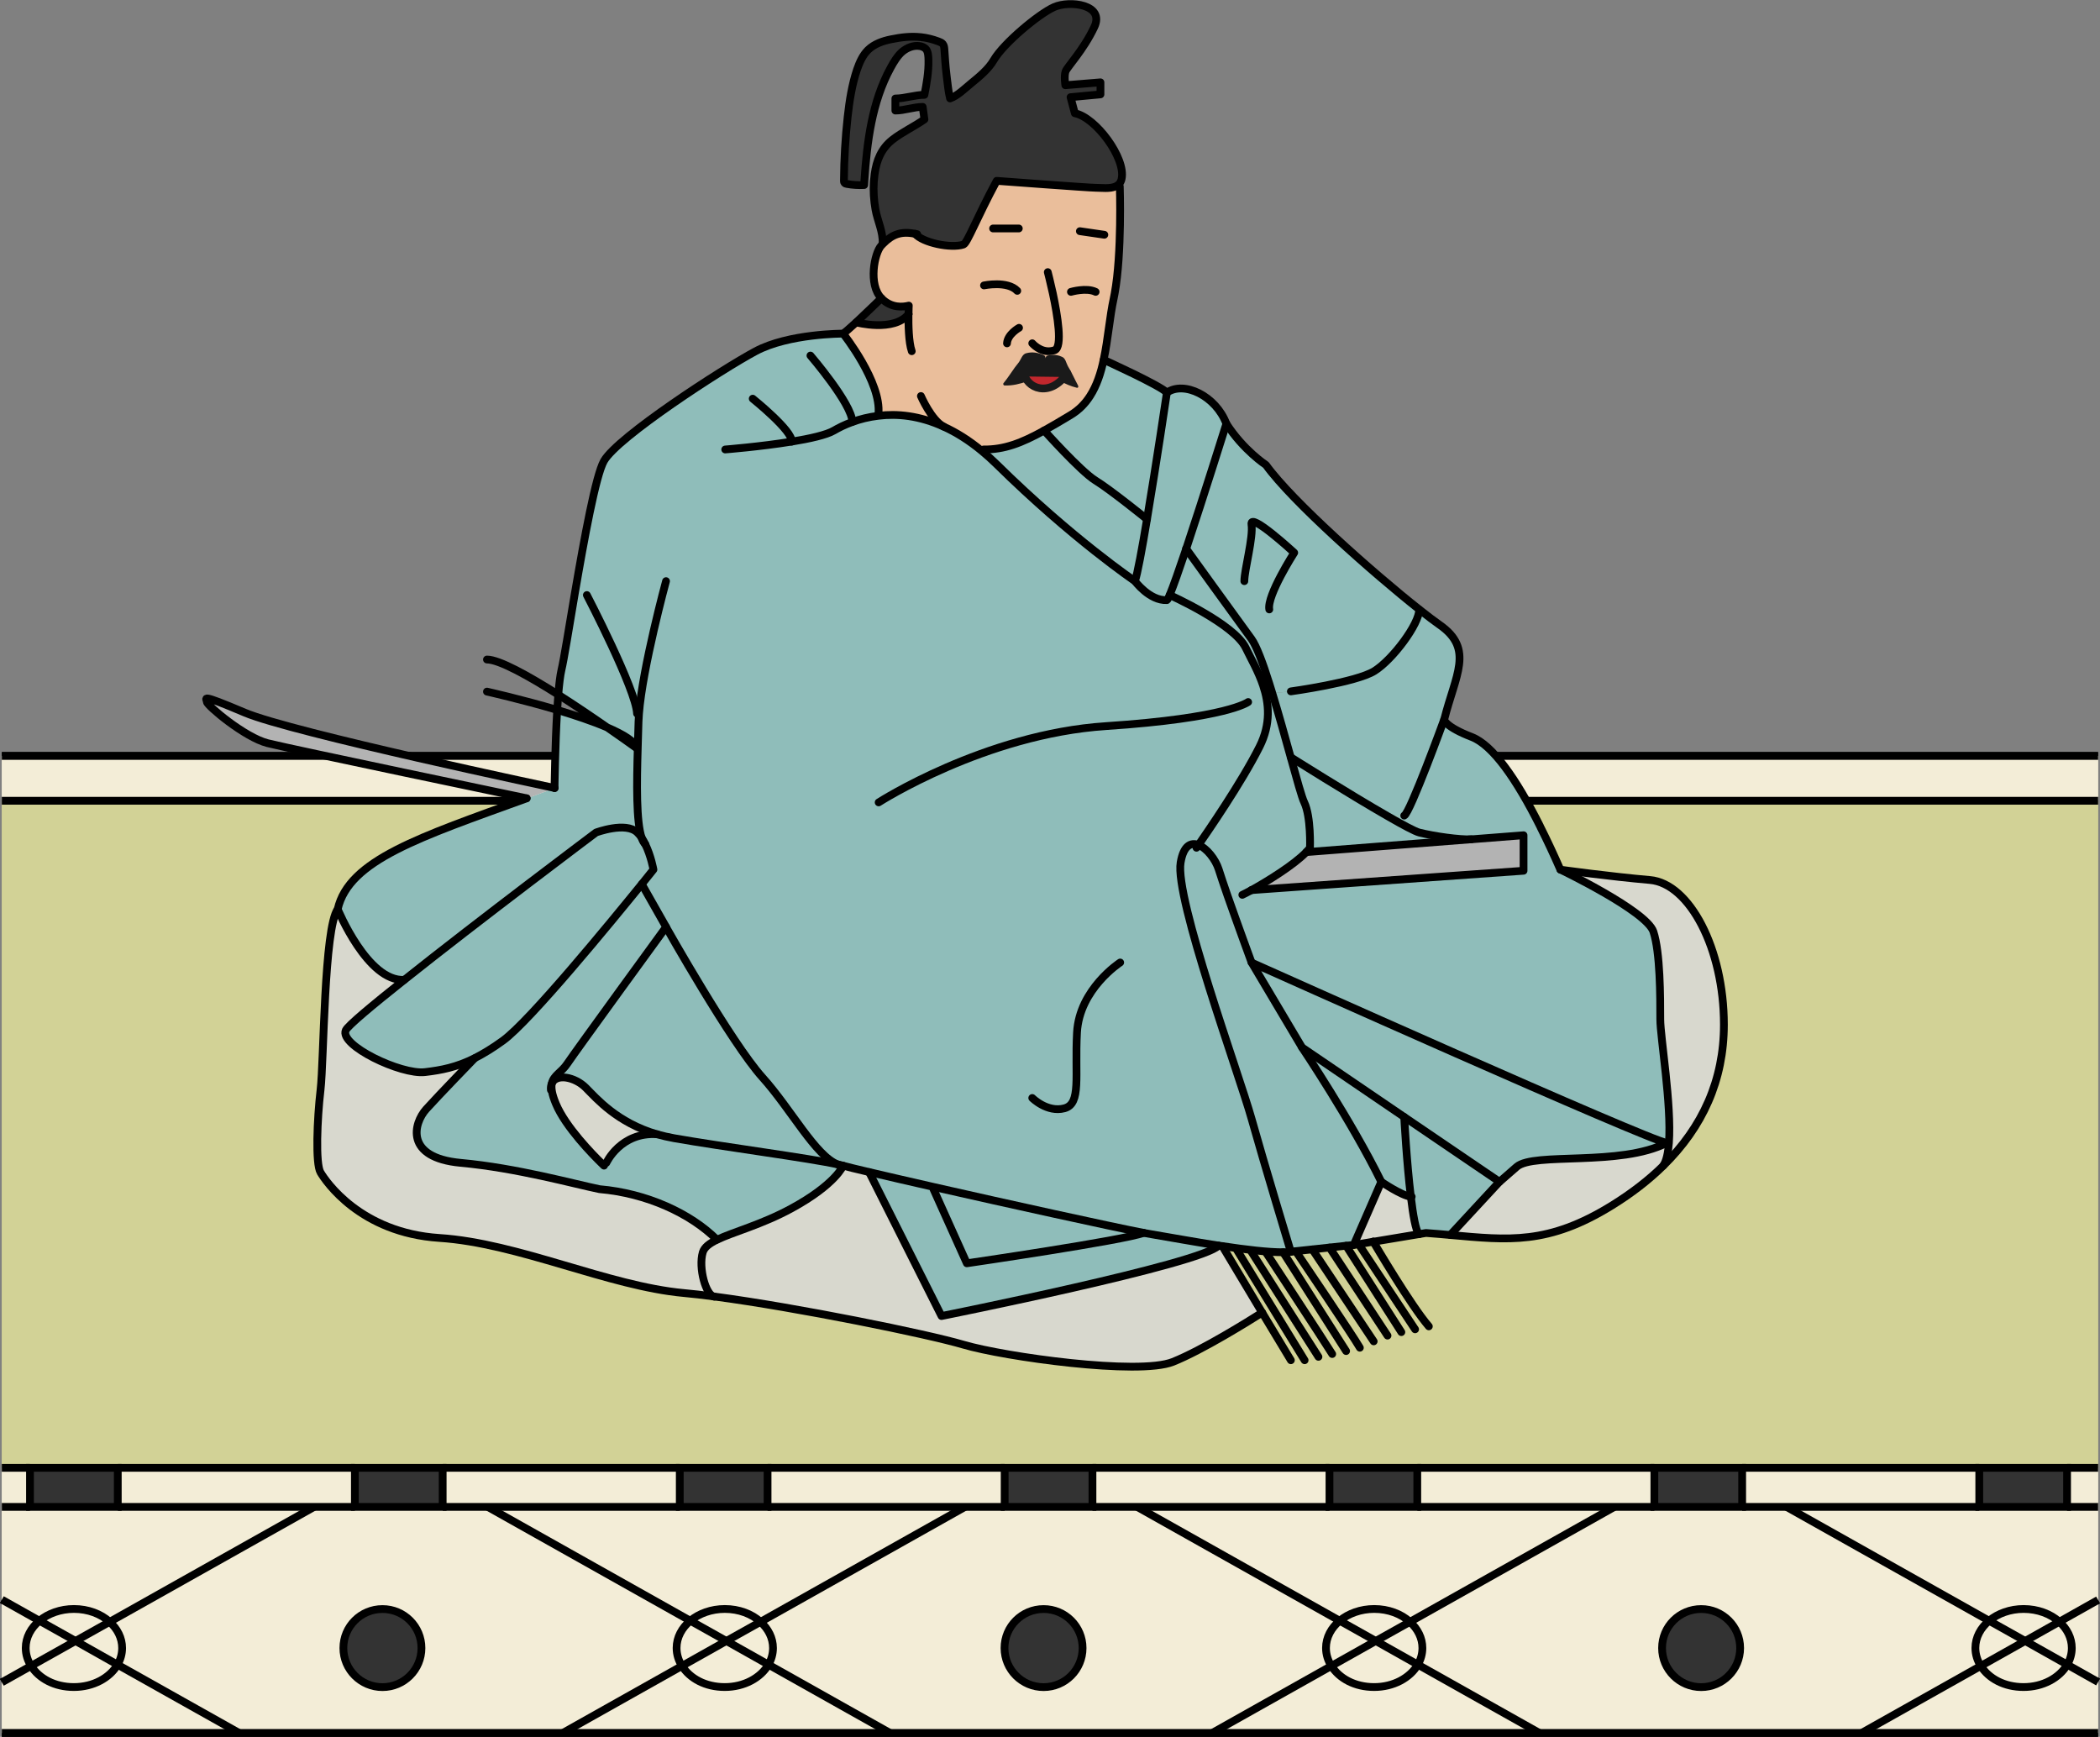 <?xml version="1.0" encoding="UTF-8"?>
<svg xmlns="http://www.w3.org/2000/svg" viewBox="0 0 270.31 223.58">
  <rect x="0" y="0" width="270.31" height="223.58" fill="#808080" stroke="none"/>
  <defs>
    <style>
      .cls-1 {
        fill: #8fbdba;
      }

      .cls-1, .cls-2, .cls-3, .cls-4, .cls-5, .cls-6, .cls-7, .cls-8, .cls-9 {
        stroke-width: 0px;
      }

      .cls-10 {
        stroke-miterlimit: 10;
      }

      .cls-10, .cls-11 {
        fill: none;
        stroke: #000;
      }

      .cls-2 {
        fill: #1a1a1a;
      }

      .cls-3 {
        fill: #f3edd7;
      }

      .cls-11, .cls-12 {
        stroke-linecap: round;
        stroke-linejoin: round;
      }

      .cls-4 {
        fill: #b3b3b3;
      }

      .cls-5 {
        fill: #333;
      }

      .cls-6 {
        fill: #ccc;
      }

      .cls-7 {
        fill: #d8d8ce;
      }

      .cls-12 {
        fill: #c1272d;
        stroke: #1a1a1a;
      }

      .cls-8 {
        fill: #d2d296;
      }

      .cls-9 {
        fill: #eabe9b;
      }
    </style>
  </defs>
  <g id="_畳" data-name="畳">
    <g>
      <g>
        <g>
          <rect class="cls-3" x=".24" y="188.95" width="3.62" height="5.03"/>
          <path class="cls-3" d="m270.06,216.52v6.56h-30.44l15.35-8.63c1.03,1.61,3.11,2.72,5.51,2.72s4.62-1.18,5.62-2.88l3.97,2.23Z"/>
          <path class="cls-3" d="m270.06,205.96v10.56l-3.97-2.23c.38-.65.59-1.38.59-2.14,0-1.3-.62-2.48-1.61-3.38l4.99-2.8Z"/>
          <path class="cls-3" d="m270.06,193.98v11.99l-4.99,2.8c-1.14-1.01-2.77-1.64-4.59-1.64s-3.31.58-4.44,1.51l-26.09-14.66h40.11Z"/>
          <polygon class="cls-3" points="270.06 97.31 270.06 103.08 1.13 103.08 .24 103.08 .24 97.31 270.06 97.31"/>
          <rect class="cls-3" x="266.07" y="188.95" width="3.99" height="5.03"/>
          <path class="cls-3" d="m266.69,212.15c0,.76-.21,1.49-.59,2.14l-5.42-3.05,4.39-2.47c1,.89,1.61,2.07,1.61,3.38Z"/>
          <path class="cls-3" d="m260.68,211.24l5.42,3.05c-1,1.7-3.13,2.88-5.62,2.88s-4.48-1.1-5.51-2.72l5.71-3.21Z"/>
          <rect class="cls-5" x="254.77" y="188.95" width="11.3" height="5.03"/>
          <path class="cls-3" d="m265.07,208.77l-4.39,2.47-4.64-2.6c1.13-.93,2.7-1.51,4.44-1.51,1.82,0,3.46.63,4.59,1.64Z"/>
          <path class="cls-3" d="m260.68,211.24l-5.71,3.21c-.44-.69-.69-1.48-.69-2.31,0-1.37.68-2.6,1.77-3.51l4.64,2.6Z"/>
          <path class="cls-3" d="m229.96,193.98l26.09,14.66c-1.09.9-1.77,2.14-1.77,3.51,0,.83.25,1.62.69,2.31l-15.35,8.63h-41.47l-15.64-8.79c.38-.65.59-1.38.59-2.14,0-1.3-.62-2.48-1.61-3.37l26.33-14.8h22.15Zm-5.96,18.17c0-2.77-2.25-5.02-5.02-5.02s-5.03,2.25-5.03,5.02,2.25,5.03,5.03,5.03,5.02-2.25,5.02-5.03Z"/>
          <polygon class="cls-3" points="254.77 193.98 229.96 193.98 224.25 193.98 224.25 188.95 254.77 188.95 254.77 193.98"/>
          <rect class="cls-5" x="212.95" y="188.95" width="11.3" height="5.03"/>
          <path class="cls-5" d="m218.98,207.13c2.77,0,5.02,2.25,5.02,5.02s-2.25,5.03-5.02,5.03-5.03-2.25-5.03-5.03,2.25-5.02,5.03-5.02Z"/>
          <path class="cls-3" d="m207.81,193.98l-26.33,14.8c-1.14-1.02-2.77-1.65-4.59-1.65s-3.31.58-4.44,1.51l-26.09-14.66h61.45Z"/>
          <polygon class="cls-3" points="182.44 193.98 182.44 188.95 212.95 188.95 212.95 193.98 207.81 193.98 182.44 193.98"/>
          <path class="cls-3" d="m198.15,223.08h-42.12l15.35-8.63c1.03,1.61,3.12,2.72,5.51,2.72s4.62-1.18,5.62-2.88l15.64,8.79Z"/>
          <path class="cls-3" d="m183.1,212.15c0,.76-.21,1.49-.59,2.14l-5.42-3.05,4.39-2.47c1,.89,1.61,2.07,1.61,3.37Z"/>
          <path class="cls-3" d="m177.09,211.24l5.42,3.05c-1,1.7-3.13,2.88-5.62,2.88s-4.48-1.1-5.51-2.72l5.71-3.21Z"/>
          <rect class="cls-5" x="171.13" y="188.95" width="11.3" height="5.03"/>
          <path class="cls-3" d="m176.89,207.13c1.82,0,3.46.63,4.59,1.65l-4.39,2.47-4.64-2.6c1.13-.93,2.7-1.51,4.44-1.51Z"/>
          <path class="cls-3" d="m177.09,211.24l-5.71,3.21c-.44-.69-.69-1.48-.69-2.31,0-1.37.68-2.6,1.77-3.51l4.64,2.6Z"/>
          <path class="cls-3" d="m146.37,193.98l26.09,14.66c-1.09.9-1.77,2.14-1.77,3.51,0,.83.25,1.62.69,2.31l-15.35,8.63h-41.47l-15.64-8.79c.38-.65.59-1.38.59-2.14,0-1.3-.62-2.48-1.61-3.37l26.33-14.8h22.15Zm-7.01,18.17c0-2.77-2.25-5.02-5.02-5.02s-5.03,2.25-5.03,5.02,2.25,5.03,5.03,5.03,5.02-2.25,5.02-5.03Z"/>
          <polygon class="cls-3" points="171.13 193.98 146.37 193.98 140.62 193.98 140.62 188.95 171.13 188.95 171.13 193.98"/>
          <rect class="cls-5" x="129.32" y="188.95" width="11.3" height="5.03"/>
          <path class="cls-5" d="m134.33,207.13c2.77,0,5.02,2.25,5.02,5.02s-2.25,5.03-5.02,5.03-5.03-2.25-5.03-5.03,2.25-5.02,5.03-5.02Z"/>
          <path class="cls-3" d="m124.22,193.98l-26.33,14.8c-1.14-1.02-2.77-1.65-4.59-1.65s-3.31.58-4.44,1.51l-26.09-14.66h61.45Z"/>
          <polygon class="cls-3" points="129.32 193.98 124.22 193.98 98.8 193.98 98.8 188.95 129.32 188.95 129.32 193.98"/>
          <path class="cls-3" d="m114.56,223.08h-42.12l15.35-8.63c1.03,1.61,3.11,2.72,5.51,2.72s4.62-1.18,5.62-2.88l15.64,8.79Z"/>
          <path class="cls-3" d="m99.51,212.15c0,.76-.21,1.49-.59,2.14l-5.42-3.05,4.39-2.47c1,.89,1.61,2.07,1.61,3.37Z"/>
          <path class="cls-3" d="m93.5,211.24l5.42,3.05c-1,1.7-3.13,2.88-5.62,2.88s-4.48-1.1-5.51-2.72l5.71-3.21Z"/>
          <rect class="cls-5" x="87.5" y="188.95" width="11.3" height="5.03"/>
          <path class="cls-3" d="m93.3,207.13c1.82,0,3.46.63,4.59,1.65l-4.39,2.47-4.64-2.6c1.13-.93,2.7-1.51,4.44-1.51Z"/>
          <path class="cls-3" d="m93.5,211.24l-5.71,3.21c-.44-.69-.69-1.48-.69-2.31,0-1.37.68-2.6,1.77-3.51l4.64,2.6Z"/>
          <path class="cls-3" d="m62.78,193.98l26.09,14.66c-1.09.9-1.77,2.14-1.77,3.51,0,.83.25,1.62.69,2.31l-15.35,8.63H30.78l-15.64-8.79c.38-.65.59-1.38.59-2.14,0-1.3-.62-2.48-1.61-3.37l26.33-14.8h22.34Zm-8.52,18.17c0-2.77-2.25-5.02-5.02-5.02s-5.03,2.25-5.03,5.02,2.25,5.03,5.03,5.03,5.02-2.25,5.02-5.03Z"/>
          <polygon class="cls-3" points="87.5 193.98 62.78 193.98 56.99 193.98 56.99 188.95 87.5 188.95 87.5 193.98"/>
          <rect class="cls-5" x="45.68" y="188.95" width="11.3" height="5.03"/>
          <path class="cls-5" d="m49.23,207.13c2.77,0,5.02,2.25,5.02,5.02s-2.25,5.03-5.02,5.03-5.03-2.25-5.03-5.03,2.25-5.02,5.03-5.02Z"/>
          <polygon class="cls-3" points="45.68 193.98 40.44 193.98 15.17 193.98 15.17 188.95 45.68 188.95 45.68 193.98"/>
          <path class="cls-3" d="m30.78,223.08H.24v-6.52l3.76-2.11c1.03,1.61,3.12,2.72,5.51,2.72s4.62-1.18,5.62-2.88l15.64,8.79Z"/>
          <path class="cls-3" d="m15.72,212.15c0,.76-.21,1.49-.59,2.14l-5.42-3.05,4.39-2.47c1,.89,1.61,2.07,1.61,3.37Z"/>
          <rect class="cls-5" x="3.86" y="188.95" width="11.3" height="5.03"/>
          <path class="cls-3" d="m9.72,211.24l5.42,3.05c-1,1.7-3.13,2.88-5.62,2.88s-4.48-1.1-5.51-2.72l5.71-3.21Z"/>
          <path class="cls-3" d="m9.52,207.13c1.82,0,3.46.63,4.59,1.65l-4.39,2.47-4.64-2.6c1.13-.93,2.7-1.51,4.44-1.51Z"/>
          <path class="cls-3" d="m9.72,211.24l-5.71,3.21c-.44-.69-.69-1.48-.69-2.31,0-1.37.68-2.6,1.77-3.51l4.64,2.6Z"/>
          <path class="cls-3" d="m.24,205.92l4.84,2.72c-1.09.9-1.77,2.14-1.77,3.51,0,.83.25,1.62.69,2.31l-3.76,2.11v-10.64Z"/>
          <polygon class="cls-8" points="212.95 188.95 182.44 188.95 171.13 188.95 140.62 188.95 129.32 188.95 98.8 188.95 87.5 188.95 56.99 188.95 45.68 188.95 15.17 188.95 3.86 188.95 .24 188.95 .24 103.08 1.13 103.08 270.06 103.08 270.06 188.95 266.07 188.95 254.77 188.95 224.25 188.95 212.95 188.95"/>
          <path class="cls-3" d="m.24,193.98h40.19l-26.33,14.8c-1.14-1.02-2.77-1.65-4.59-1.65s-3.31.58-4.44,1.51l-4.84-2.72v-11.95Z"/>
        </g>
        <g>
          <polyline class="cls-10" points="270.06 223.08 239.62 223.08 198.15 223.08 156.03 223.08 114.56 223.08 72.44 223.08 30.78 223.08 .24 223.08"/>
          <line class="cls-10" x1=".24" y1="97.31" x2="270.06" y2="97.31"/>
          <line class="cls-10" x1=".24" y1="103.08" x2="270.06" y2="103.08"/>
          <line class="cls-10" x1="266.07" y1="188.95" x2="270.06" y2="188.95"/>
          <line class="cls-10" x1="224.25" y1="188.95" x2="254.77" y2="188.95"/>
          <line class="cls-10" x1="182.44" y1="188.95" x2="212.95" y2="188.95"/>
          <line class="cls-10" x1="140.62" y1="188.95" x2="171.13" y2="188.95"/>
          <line class="cls-10" x1="98.8" y1="188.95" x2="129.32" y2="188.95"/>
          <line class="cls-10" x1="56.99" y1="188.95" x2="87.5" y2="188.95"/>
          <line class="cls-10" x1="15.17" y1="188.95" x2="45.68" y2="188.95"/>
          <line class="cls-10" x1=".24" y1="188.95" x2="3.86" y2="188.95"/>
          <line class="cls-10" x1="266.07" y1="193.98" x2="270.06" y2="193.98"/>
          <polyline class="cls-10" points="224.25 193.98 229.96 193.98 254.77 193.98"/>
          <polyline class="cls-10" points="182.44 193.98 207.81 193.98 212.95 193.98"/>
          <polyline class="cls-10" points="140.62 193.98 146.37 193.98 171.13 193.98"/>
          <polyline class="cls-10" points="98.8 193.98 124.22 193.98 129.32 193.98"/>
          <polyline class="cls-10" points="56.99 193.98 62.78 193.98 87.5 193.98"/>
          <polyline class="cls-10" points="15.17 193.98 40.44 193.98 45.68 193.98"/>
          <line class="cls-10" x1=".24" y1="193.98" x2="3.86" y2="193.98"/>
          <polyline class="cls-10" points="72.44 223.08 87.79 214.45 93.5 211.24 97.89 208.78 124.22 193.98"/>
          <polyline class="cls-10" points="114.56 223.08 98.92 214.29 93.5 211.24 88.86 208.64 62.78 193.98"/>
          <path class="cls-10" d="m139.35,212.15c0,2.78-2.25,5.03-5.02,5.03s-5.03-2.25-5.03-5.03,2.25-5.02,5.03-5.02,5.02,2.25,5.02,5.02Z"/>
          <path class="cls-10" d="m223.99,212.15c0,2.78-2.25,5.03-5.02,5.03s-5.03-2.25-5.03-5.03,2.25-5.02,5.03-5.02,5.02,2.25,5.02,5.02Z"/>
          <path class="cls-10" d="m97.89,208.78c1,.89,1.61,2.07,1.61,3.37,0,.76-.21,1.49-.59,2.14-1,1.7-3.13,2.88-5.62,2.88s-4.48-1.1-5.51-2.72c-.44-.69-.69-1.48-.69-2.31,0-1.37.68-2.6,1.77-3.51,1.13-.93,2.7-1.51,4.44-1.51,1.82,0,3.46.63,4.59,1.65Z"/>
          <polyline class="cls-10" points=".24 216.56 4 214.45 9.72 211.24 14.11 208.78 40.44 193.98"/>
          <polyline class="cls-10" points="30.78 223.08 15.13 214.29 9.72 211.24 5.08 208.64 .24 205.92"/>
          <path class="cls-10" d="m14.11,208.78c1,.89,1.61,2.07,1.61,3.37,0,.76-.21,1.49-.59,2.14-1,1.7-3.13,2.88-5.62,2.88s-4.48-1.1-5.51-2.72c-.44-.69-.69-1.48-.69-2.31,0-1.37.68-2.6,1.77-3.51,1.13-.93,2.7-1.51,4.44-1.51,1.82,0,3.46.63,4.59,1.65Z"/>
          <polyline class="cls-10" points="156.03 223.08 171.38 214.45 177.09 211.24 181.48 208.78 207.81 193.98"/>
          <polyline class="cls-10" points="198.15 223.08 182.51 214.29 177.09 211.24 172.45 208.64 146.37 193.98"/>
          <path class="cls-10" d="m181.48,208.78c1,.89,1.61,2.07,1.61,3.37,0,.76-.21,1.49-.59,2.14-1,1.7-3.13,2.88-5.62,2.88s-4.48-1.1-5.51-2.72c-.44-.69-.69-1.48-.69-2.31,0-1.37.68-2.6,1.77-3.51,1.13-.93,2.7-1.51,4.44-1.51,1.82,0,3.46.63,4.59,1.65Z"/>
          <polyline class="cls-10" points="239.62 223.08 254.97 214.45 260.68 211.24 265.07 208.77 270.06 205.96"/>
          <polyline class="cls-10" points="270.06 216.52 266.1 214.29 260.68 211.24 256.04 208.64 229.96 193.98"/>
          <path class="cls-10" d="m265.07,208.77c1,.89,1.61,2.07,1.61,3.38,0,.76-.21,1.49-.59,2.14-1,1.7-3.13,2.88-5.62,2.88s-4.48-1.1-5.51-2.72c-.44-.69-.69-1.48-.69-2.31,0-1.37.68-2.6,1.77-3.51,1.13-.93,2.7-1.51,4.44-1.51,1.82,0,3.46.63,4.59,1.64Z"/>
          <path class="cls-10" d="m54.25,212.15c0,2.78-2.25,5.03-5.02,5.03s-5.03-2.25-5.03-5.03,2.25-5.02,5.03-5.02,5.02,2.25,5.02,5.02Z"/>
          <rect class="cls-10" x="3.86" y="188.95" width="11.3" height="5.03"/>
          <rect class="cls-10" x="45.68" y="188.95" width="11.3" height="5.03"/>
          <rect class="cls-10" x="87.5" y="188.95" width="11.3" height="5.03"/>
          <rect class="cls-10" x="129.32" y="188.95" width="11.3" height="5.03"/>
          <rect class="cls-10" x="171.13" y="188.95" width="11.3" height="5.03"/>
          <rect class="cls-10" x="212.95" y="188.95" width="11.3" height="5.03"/>
          <rect class="cls-10" x="254.77" y="188.95" width="11.3" height="5.03"/>
        </g>
      </g>
      <g>
        <g>
          <rect class="cls-3" x=".24" y="188.95" width="3.62" height="5.03"/>
          <path class="cls-3" d="m270.06,216.52v6.56h-30.44l15.35-8.63c1.03,1.61,3.11,2.72,5.51,2.72s4.62-1.18,5.62-2.88l3.97,2.23Z"/>
          <path class="cls-3" d="m270.06,205.96v10.56l-3.97-2.23c.38-.65.59-1.38.59-2.14,0-1.3-.62-2.48-1.61-3.38l4.99-2.8Z"/>
          <path class="cls-3" d="m270.06,193.98v11.99l-4.99,2.8c-1.14-1.01-2.77-1.64-4.59-1.64s-3.31.58-4.44,1.51l-26.09-14.66h40.11Z"/>
          <polygon class="cls-3" points="270.06 97.31 270.06 103.08 1.13 103.08 .24 103.08 .24 97.31 270.06 97.31"/>
          <rect class="cls-3" x="266.07" y="188.95" width="3.99" height="5.03"/>
          <path class="cls-3" d="m266.69,212.15c0,.76-.21,1.49-.59,2.14l-5.42-3.05,4.39-2.47c1,.89,1.61,2.07,1.61,3.38Z"/>
          <path class="cls-3" d="m260.68,211.24l5.42,3.05c-1,1.7-3.13,2.88-5.62,2.88s-4.48-1.1-5.51-2.72l5.71-3.21Z"/>
          <rect class="cls-5" x="254.77" y="188.95" width="11.3" height="5.03"/>
          <path class="cls-3" d="m265.07,208.77l-4.39,2.47-4.64-2.6c1.13-.93,2.7-1.51,4.44-1.51,1.82,0,3.46.63,4.59,1.64Z"/>
          <path class="cls-3" d="m260.68,211.24l-5.71,3.21c-.44-.69-.69-1.48-.69-2.31,0-1.37.68-2.6,1.77-3.51l4.64,2.6Z"/>
          <path class="cls-3" d="m229.96,193.98l26.09,14.66c-1.09.9-1.77,2.14-1.77,3.51,0,.83.25,1.62.69,2.31l-15.35,8.63h-41.47l-15.64-8.79c.38-.65.59-1.38.59-2.14,0-1.3-.62-2.48-1.61-3.37l26.33-14.8h22.15Zm-5.96,18.17c0-2.77-2.25-5.02-5.02-5.02s-5.03,2.25-5.03,5.02,2.25,5.03,5.03,5.03,5.02-2.25,5.02-5.03Z"/>
          <polygon class="cls-3" points="254.77 193.98 229.96 193.98 224.25 193.98 224.25 188.95 254.77 188.95 254.77 193.98"/>
          <rect class="cls-5" x="212.95" y="188.95" width="11.3" height="5.03"/>
          <path class="cls-5" d="m218.98,207.13c2.77,0,5.02,2.25,5.02,5.02s-2.25,5.03-5.02,5.03-5.03-2.25-5.03-5.03,2.25-5.02,5.03-5.02Z"/>
          <path class="cls-3" d="m207.81,193.98l-26.33,14.8c-1.14-1.02-2.77-1.65-4.59-1.65s-3.31.58-4.44,1.51l-26.09-14.66h61.45Z"/>
          <polygon class="cls-3" points="182.44 193.98 182.44 188.95 212.95 188.95 212.95 193.98 207.81 193.98 182.44 193.98"/>
          <path class="cls-3" d="m198.15,223.08h-42.12l15.35-8.63c1.03,1.61,3.12,2.72,5.51,2.72s4.62-1.18,5.62-2.88l15.64,8.79Z"/>
          <path class="cls-3" d="m183.1,212.15c0,.76-.21,1.49-.59,2.14l-5.42-3.05,4.39-2.47c1,.89,1.61,2.07,1.61,3.37Z"/>
          <path class="cls-3" d="m177.09,211.24l5.42,3.05c-1,1.7-3.13,2.88-5.62,2.88s-4.48-1.1-5.51-2.72l5.71-3.21Z"/>
          <rect class="cls-5" x="171.13" y="188.95" width="11.3" height="5.03"/>
          <path class="cls-3" d="m176.89,207.13c1.82,0,3.46.63,4.59,1.65l-4.39,2.47-4.64-2.6c1.13-.93,2.7-1.51,4.44-1.51Z"/>
          <path class="cls-3" d="m177.09,211.24l-5.71,3.21c-.44-.69-.69-1.48-.69-2.31,0-1.37.68-2.6,1.77-3.51l4.64,2.6Z"/>
          <path class="cls-3" d="m146.37,193.98l26.09,14.66c-1.09.9-1.77,2.14-1.77,3.51,0,.83.25,1.62.69,2.31l-15.35,8.63h-41.47l-15.64-8.79c.38-.65.59-1.38.59-2.14,0-1.3-.62-2.48-1.61-3.37l26.33-14.8h22.15Zm-7.01,18.17c0-2.77-2.25-5.02-5.02-5.02s-5.03,2.25-5.03,5.02,2.25,5.03,5.03,5.03,5.02-2.25,5.02-5.03Z"/>
          <polygon class="cls-3" points="171.13 193.98 146.37 193.98 140.62 193.98 140.62 188.95 171.13 188.95 171.13 193.98"/>
          <rect class="cls-5" x="129.32" y="188.95" width="11.3" height="5.03"/>
          <path class="cls-5" d="m134.33,207.13c2.77,0,5.02,2.25,5.02,5.02s-2.25,5.03-5.02,5.03-5.03-2.25-5.03-5.03,2.25-5.02,5.03-5.02Z"/>
          <path class="cls-3" d="m124.22,193.98l-26.33,14.8c-1.14-1.02-2.77-1.65-4.59-1.65s-3.31.58-4.44,1.51l-26.09-14.66h61.45Z"/>
          <polygon class="cls-3" points="129.32 193.98 124.22 193.98 98.8 193.98 98.8 188.95 129.32 188.95 129.32 193.98"/>
          <path class="cls-3" d="m114.56,223.08h-42.12l15.35-8.63c1.03,1.61,3.11,2.72,5.51,2.72s4.62-1.18,5.62-2.88l15.64,8.79Z"/>
          <path class="cls-3" d="m99.51,212.15c0,.76-.21,1.49-.59,2.14l-5.42-3.05,4.39-2.47c1,.89,1.61,2.07,1.61,3.37Z"/>
          <path class="cls-3" d="m93.5,211.24l5.42,3.05c-1,1.7-3.13,2.88-5.62,2.88s-4.48-1.1-5.51-2.72l5.71-3.21Z"/>
          <rect class="cls-5" x="87.5" y="188.95" width="11.3" height="5.03"/>
          <path class="cls-3" d="m93.3,207.13c1.82,0,3.46.63,4.59,1.65l-4.39,2.47-4.64-2.6c1.13-.93,2.7-1.51,4.44-1.51Z"/>
          <path class="cls-3" d="m93.5,211.24l-5.71,3.21c-.44-.69-.69-1.48-.69-2.31,0-1.37.68-2.6,1.77-3.51l4.64,2.6Z"/>
          <path class="cls-3" d="m62.78,193.98l26.09,14.66c-1.09.9-1.77,2.14-1.77,3.51,0,.83.25,1.62.69,2.31l-15.35,8.63H30.78l-15.64-8.79c.38-.65.59-1.38.59-2.14,0-1.3-.62-2.48-1.61-3.37l26.33-14.8h22.34Zm-8.52,18.17c0-2.77-2.25-5.02-5.02-5.02s-5.03,2.25-5.03,5.02,2.25,5.03,5.03,5.03,5.02-2.25,5.02-5.03Z"/>
          <polygon class="cls-3" points="87.5 193.98 62.78 193.98 56.99 193.98 56.99 188.95 87.5 188.95 87.5 193.98"/>
          <rect class="cls-5" x="45.68" y="188.95" width="11.3" height="5.03"/>
          <path class="cls-5" d="m49.23,207.13c2.77,0,5.02,2.25,5.02,5.02s-2.25,5.03-5.02,5.03-5.03-2.25-5.03-5.03,2.25-5.02,5.03-5.02Z"/>
          <polygon class="cls-3" points="45.68 193.98 40.44 193.98 15.17 193.98 15.17 188.95 45.68 188.95 45.68 193.98"/>
          <path class="cls-3" d="m30.78,223.08H.24v-6.52l3.76-2.11c1.03,1.61,3.12,2.72,5.51,2.72s4.62-1.18,5.62-2.88l15.64,8.79Z"/>
          <path class="cls-3" d="m15.72,212.15c0,.76-.21,1.49-.59,2.14l-5.42-3.05,4.39-2.47c1,.89,1.61,2.07,1.61,3.37Z"/>
          <rect class="cls-5" x="3.86" y="188.95" width="11.3" height="5.03"/>
          <path class="cls-3" d="m9.72,211.24l5.42,3.05c-1,1.7-3.13,2.88-5.62,2.88s-4.48-1.1-5.51-2.72l5.71-3.21Z"/>
          <path class="cls-3" d="m9.52,207.13c1.82,0,3.46.63,4.59,1.65l-4.39,2.47-4.64-2.6c1.13-.93,2.7-1.51,4.44-1.51Z"/>
          <path class="cls-3" d="m9.72,211.24l-5.71,3.21c-.44-.69-.69-1.48-.69-2.31,0-1.37.68-2.6,1.77-3.51l4.64,2.6Z"/>
          <path class="cls-3" d="m.24,205.92l4.84,2.72c-1.09.9-1.77,2.14-1.77,3.51,0,.83.25,1.62.69,2.31l-3.76,2.11v-10.64Z"/>
          <polygon class="cls-8" points="212.95 188.95 182.44 188.95 171.13 188.95 140.62 188.95 129.32 188.95 98.8 188.95 87.5 188.95 56.99 188.95 45.68 188.95 15.17 188.95 3.86 188.95 .24 188.95 .24 103.08 1.13 103.08 270.06 103.08 270.06 188.95 266.07 188.95 254.77 188.95 224.25 188.95 212.95 188.95"/>
          <path class="cls-3" d="m.24,193.98h40.19l-26.33,14.8c-1.14-1.02-2.77-1.65-4.59-1.65s-3.31.58-4.44,1.51l-4.84-2.72v-11.95Z"/>
        </g>
        <g>
          <polyline class="cls-10" points="270.06 223.08 239.62 223.08 198.15 223.08 156.03 223.08 114.56 223.08 72.44 223.08 30.78 223.08 .24 223.08"/>
          <line class="cls-10" x1=".24" y1="97.31" x2="270.06" y2="97.31"/>
          <line class="cls-10" x1=".24" y1="103.08" x2="270.06" y2="103.08"/>
          <line class="cls-10" x1="266.07" y1="188.95" x2="270.06" y2="188.95"/>
          <line class="cls-10" x1="224.25" y1="188.95" x2="254.77" y2="188.95"/>
          <line class="cls-10" x1="182.44" y1="188.95" x2="212.95" y2="188.95"/>
          <line class="cls-10" x1="140.62" y1="188.95" x2="171.13" y2="188.95"/>
          <line class="cls-10" x1="98.8" y1="188.95" x2="129.32" y2="188.95"/>
          <line class="cls-10" x1="56.99" y1="188.95" x2="87.5" y2="188.95"/>
          <line class="cls-10" x1="15.17" y1="188.95" x2="45.68" y2="188.95"/>
          <line class="cls-10" x1=".24" y1="188.95" x2="3.86" y2="188.95"/>
          <line class="cls-10" x1="266.07" y1="193.98" x2="270.06" y2="193.98"/>
          <polyline class="cls-10" points="224.25 193.98 229.96 193.98 254.77 193.98"/>
          <polyline class="cls-10" points="182.44 193.98 207.81 193.98 212.95 193.98"/>
          <polyline class="cls-10" points="140.62 193.98 146.37 193.98 171.13 193.98"/>
          <polyline class="cls-10" points="98.8 193.98 124.22 193.98 129.32 193.98"/>
          <polyline class="cls-10" points="56.99 193.98 62.78 193.98 87.5 193.98"/>
          <polyline class="cls-10" points="15.17 193.98 40.44 193.98 45.68 193.98"/>
          <line class="cls-10" x1=".24" y1="193.98" x2="3.86" y2="193.98"/>
          <polyline class="cls-10" points="72.44 223.08 87.79 214.45 93.5 211.24 97.89 208.78 124.22 193.98"/>
          <polyline class="cls-10" points="114.56 223.08 98.92 214.29 93.5 211.24 88.86 208.64 62.78 193.98"/>
          <path class="cls-10" d="m139.35,212.15c0,2.78-2.25,5.03-5.02,5.03s-5.03-2.25-5.03-5.03,2.25-5.02,5.03-5.02,5.02,2.25,5.02,5.02Z"/>
          <path class="cls-10" d="m223.99,212.15c0,2.78-2.25,5.03-5.02,5.03s-5.03-2.25-5.03-5.03,2.25-5.02,5.03-5.02,5.02,2.25,5.02,5.02Z"/>
          <path class="cls-10" d="m97.89,208.78c1,.89,1.61,2.07,1.61,3.37,0,.76-.21,1.49-.59,2.14-1,1.7-3.13,2.88-5.62,2.88s-4.48-1.1-5.51-2.72c-.44-.69-.69-1.48-.69-2.31,0-1.37.68-2.6,1.77-3.51,1.13-.93,2.7-1.51,4.44-1.51,1.82,0,3.46.63,4.59,1.65Z"/>
          <polyline class="cls-10" points=".24 216.56 4 214.45 9.72 211.24 14.11 208.78 40.44 193.98"/>
          <polyline class="cls-10" points="30.78 223.08 15.13 214.29 9.72 211.24 5.08 208.64 .24 205.92"/>
          <path class="cls-10" d="m14.11,208.78c1,.89,1.61,2.07,1.61,3.37,0,.76-.21,1.49-.59,2.14-1,1.7-3.13,2.88-5.62,2.88s-4.48-1.1-5.51-2.72c-.44-.69-.69-1.48-.69-2.31,0-1.37.68-2.6,1.77-3.51,1.13-.93,2.7-1.51,4.44-1.51,1.82,0,3.46.63,4.59,1.65Z"/>
          <polyline class="cls-10" points="156.03 223.08 171.38 214.45 177.09 211.24 181.48 208.78 207.81 193.98"/>
          <polyline class="cls-10" points="198.15 223.08 182.51 214.29 177.09 211.24 172.45 208.64 146.37 193.98"/>
          <path class="cls-10" d="m181.48,208.78c1,.89,1.61,2.07,1.61,3.37,0,.76-.21,1.49-.59,2.14-1,1.7-3.13,2.88-5.62,2.88s-4.48-1.1-5.51-2.72c-.44-.69-.69-1.48-.69-2.31,0-1.37.68-2.6,1.77-3.51,1.13-.93,2.7-1.51,4.44-1.51,1.82,0,3.46.63,4.59,1.65Z"/>
          <polyline class="cls-10" points="239.62 223.08 254.97 214.45 260.68 211.24 265.07 208.77 270.06 205.96"/>
          <polyline class="cls-10" points="270.06 216.52 266.1 214.29 260.68 211.24 256.04 208.64 229.96 193.98"/>
          <path class="cls-10" d="m265.07,208.77c1,.89,1.61,2.07,1.61,3.38,0,.76-.21,1.49-.59,2.14-1,1.7-3.13,2.88-5.62,2.88s-4.48-1.1-5.51-2.72c-.44-.69-.69-1.48-.69-2.31,0-1.37.68-2.6,1.77-3.51,1.13-.93,2.7-1.51,4.44-1.51,1.82,0,3.46.63,4.59,1.64Z"/>
          <path class="cls-10" d="m54.25,212.15c0,2.78-2.25,5.03-5.02,5.03s-5.03-2.25-5.03-5.03,2.25-5.02,5.03-5.02,5.02,2.25,5.02,5.02Z"/>
          <rect class="cls-10" x="3.86" y="188.95" width="11.3" height="5.03"/>
          <rect class="cls-10" x="45.68" y="188.95" width="11.3" height="5.03"/>
          <rect class="cls-10" x="87.5" y="188.95" width="11.3" height="5.03"/>
          <rect class="cls-10" x="129.32" y="188.95" width="11.3" height="5.03"/>
          <rect class="cls-10" x="171.13" y="188.95" width="11.3" height="5.03"/>
          <rect class="cls-10" x="212.95" y="188.95" width="11.3" height="5.03"/>
          <rect class="cls-10" x="254.77" y="188.95" width="11.3" height="5.03"/>
        </g>
      </g>
    </g>
  </g>
  <g id="_レイヤー_2" data-name="レイヤー 2">
    <path class="cls-5" d="m112.57,22.38c.24-1.79.86-3.3,2.29-4.43,1.29-1.01,2.79-1.68,4.12-2.62-.07-.54-.15-1.08-.22-1.61-1.15,0-2.36.47-3.52.47v-1.55c1.23,0,2.51-.47,3.74-.47.29-1.47.56-2.96.52-4.46,0-.49-.03-1.15-.38-1.49-.2-.18-.47-.29-.73-.33l.12-1.13c.75.08,1.5.25,2.29.56.2.07.41.16.54.32.16.19.18.45.2.69.09,1.04.1,1.82.3,3.49.11.89.21,1.98.43,2.83.94-.32,1.93-1.3,2.7-1.93,1.07-.87,2.24-1.82,2.94-3.03,1.26-2.14,5.76-5.91,7.75-6.8,2-.89,6.58-.36,5.17,2.59-1.4,2.96-3.47,5.1-3.69,5.69-.23.6-.03,1.78-.03,1.78l4.52-.37v1.55l-3.85.36.55,2.07c2.68.51,6.62,5.81,6.02,8.46-.11.5-.4.8-.77.96-.74.33-1.81.17-2.6.17-.82,0-12.71-.89-12.71-.89-2.58,4.8-3.78,8.04-4.28,8.2-1.6.53-5.24-.23-6.22-1.39-1.77-.37-2.93.06-4.12,1.27l-.07-.07c.07-1.51-.66-2.89-.92-4.36-.22-1.19-.29-2.4-.21-3.6.03-.32.05-.64.1-.95Z"/>
    <path class="cls-5" d="m114.64,8.68c-2.4,4.41-3.04,9.54-3.38,14.57,0,.17-.03.36-.03.53-.75.04-1.49,0-2.22-.14-.12-.02-.24-.05-.31-.15-.06-.08-.07-.19-.07-.3.02-2.73.17-5.47.48-8.2.23-2.06.55-4.12,1.21-6.09.31-.91.71-1.83,1.41-2.51.79-.77,1.88-1.15,2.96-1.37,1.39-.28,2.61-.41,3.85-.28l-.12,1.13c-.81-.13-1.63.2-2.26.72-.62.53-1.11,1.35-1.5,2.07Z"/>
    <path class="cls-1" d="m213.71,131.22c0,2.28,1.48,10.98,1.11,15.92l-.26-.02c-2.01-.16-52.66-22.87-53.45-23.21h0s-1.74-4.75-3.09-8.6l1.91-.12c.25-.11.66-.32,1.18-.61h0l35.01-2.49v-4.57l2.12-1.16c.87,1.73,1.74,3.59,2.61,5.58,0,0,11.08,5.32,11.97,7.98.89,2.66.89,8.42.89,11.3Z"/>
    <path class="cls-7" d="m214.56,147.12l.26.02c-.1,1.29-.32,2.33-.74,2.93-1.88,1.85-4.08,3.54-6.58,5.09-8.22,5.09-13.33,4.48-20.82,3.81l6.34-6.83,2.21-1.93c2.21-1.92,13.3,0,19.32-3.08Z"/>
    <path class="cls-7" d="m214.82,147.14c.37-4.94-1.11-13.64-1.11-15.92,0-2.88,0-8.65-.89-11.3-.89-2.66-11.97-7.98-11.97-7.98,0,0,6.42.89,11.53,1.33,5.1.44,9.52,8.86,9.52,18.62,0,7.13-2.73,13.19-7.82,18.18.42-.6.64-1.63.74-2.93Z"/>
    <path class="cls-1" d="m214.56,147.12c-6.02,3.08-17.11,1.16-19.32,3.08l-2.21,1.93-12.27-8.34-13.15-8.95-6.49-10.93c.79.35,51.44,23.06,53.45,23.21Z"/>
    <path class="cls-1" d="m198.24,106.36l-2.12,1.16-6.68.52h-.03c-1.49.08-4.82-.39-6.72-.87-.54-.14-2.08-.96-4.02-2.08l2.09-.1c.74-.3,5.13-12.34,5.13-12.34,0,0,.11.89,3.55,2.22,2.68,1.04,5.7,5.32,8.8,11.49Z"/>
    <path class="cls-4" d="m196.12,107.52v4.57l-35.01,2.49c1.99-1.09,5.48-3.25,7.05-4.89l21.24-1.65h.03l6.68-.52Z"/>
    <path class="cls-1" d="m181.6,154.04c-.54-4.43-.85-10.25-.85-10.25l12.27,8.34-6.34,6.83c-.99-.09-2.03-.18-3.13-.26l-.91.15c-.41-.42-.76-2.4-1.04-4.81Z"/>
    <path class="cls-1" d="m185.34,80.46c4.43,3.11,1.99,6.43.55,12.19,0,0-4.39,12.05-5.13,12.34l-2.09.1c-4.96-2.85-12.5-7.6-12.5-7.6-.71-2.55-1.54-5.56-2.37-8.26l2.37-.23s8.39-1.15,10.75-2.62c2.37-1.48,5.79-6.08,5.77-7.92,1.07.84,1.97,1.53,2.66,2.01Z"/>
    <path class="cls-1" d="m180.75,143.79s.31,5.83.85,10.25c-1.17-.11-3.8-1.91-3.8-1.91-3.85-7.84-10.2-17.29-10.2-17.29l13.15,8.95Z"/>
    <path class="cls-7" d="m174.25,160.26l3.55-8.13s2.63,1.8,3.8,1.91c.29,2.4.63,4.39,1.04,4.81l-5.88.98h0s-1.88.32-1.88.32l-.63.1Z"/>
    <path class="cls-1" d="m182.68,107.17c1.9.48,5.23.95,6.72.87l-21.24,1.65c.19-.2.35-.38.48-.56,0,0,.15-3.98-.74-5.84-.3-.63-.94-2.93-1.74-5.8,0,0,7.54,4.76,12.5,7.6,1.94,1.12,3.48,1.94,4.02,2.08Z"/>
    <path class="cls-1" d="m163.79,89.22c.83,2.7,1.66,5.71,2.37,8.26.8,2.87,1.43,5.17,1.74,5.8.89,1.86.74,5.84.74,5.84-.13.18-.29.36-.48.56-1.57,1.64-5.06,3.79-7.05,4.89h0c-.52.29-.93.49-1.18.61l-1.91.12c-.45-1.29-.85-2.48-1.13-3.37-.41-1.29-1.54-2.74-2.63-3.15,1.08-1.55,5.56-8.01,7.88-12.67,1.48-2.95,1.22-5.59.45-7.89l.82-.24c.13.4.26.82.38,1.23Z"/>
    <path class="cls-1" d="m182.68,78.46c.02,1.84-3.4,6.44-5.77,7.92-2.36,1.48-10.75,2.62-10.75,2.62l-2.37.23c-.12-.42-.25-.83-.38-1.23-.84-2.67-1.67-4.88-2.31-5.76-2.02-2.74-8.15-11.25-8.41-11.61,2.23-6.7,5.17-16.09,5.17-16.09,2.21,3.44,5.1,5.32,5.1,5.32,3.37,4.69,13.9,13.99,19.73,18.6Z"/>
    <path class="cls-1" d="m161.11,123.91l6.49,10.93s6.35,9.45,10.2,17.29l-3.55,8.13-.98.1-2.13.23-2.21.24-2.14.23-.64.07s-3.44-11.38-5.06-17.15c-1.62-5.76-9.9-28.37-9.12-32.95.36-2.16,1.3-2.63,2.27-2.27,1.09.41,2.22,1.86,2.63,3.15.28.89.68,2.07,1.13,3.37,1.35,3.85,3.09,8.59,3.09,8.59h0Z"/>
    <path class="cls-1" d="m161.1,82.23c.64.88,1.47,3.08,2.31,5.76l-.82.24c-.62-1.82-1.56-3.44-2.22-4.81-1.48-3.11-9.8-6.82-9.8-6.82.44-1.05,1.23-3.3,2.13-5.97.26.36,6.39,8.86,8.41,11.61Z"/>
    <path class="cls-7" d="m121.2,169.42s33.45-6.69,35.67-9.07c.16.02.31.04.47.06l5.14,8.58c-1.7,1.08-7.73,4.84-11.5,6.35-4.43,1.77-21.72-.67-26.96-2.21-4.62-1.37-21.45-4.8-32.07-6.2h0c-1.08-.16-2.07-3.71-1.48-5.72.19-.64.83-1.14,1.81-1.61,2.1-1.02,5.75-1.94,9.62-4.05,5.67-3.08,6.64-5.49,6.64-5.49.4.12,1.6.41,3.34.82h0s9.32,18.54,9.32,18.54Z"/>
    <path class="cls-1" d="m156.87,160.34c-2.22,2.38-35.67,9.07-35.67,9.07l-9.32-18.53h0c2.11.49,5.04,1.16,8.32,1.91l-.03.3,4.29,9.53s20.27-2.96,22.77-3.92c.42.08.76.14,1.02.18,2.13.36,5.39.95,8.63,1.46Z"/>
    <path class="cls-1" d="m113.1,53.51c2.35-.29,5.23-.04,8.39,1.41,1.58.72,3.23,1.74,4.93,3.15.62.51,1.24,1.08,1.88,1.7,9.76,9.61,17.81,15.04,17.81,15.04,0,0,1.88,2.55,4.11,2.44.06,0,.18-.23.36-.65,0,0,8.33,3.72,9.8,6.82.66,1.37,1.61,2.99,2.22,4.81.77,2.3,1.03,4.94-.45,7.89-2.33,4.65-6.81,11.12-7.88,12.67-.97-.36-1.91.1-2.27,2.27-.77,4.57,7.5,27.19,9.12,32.95,1.62,5.76,5.06,17.15,5.06,17.15-.3.03-.63.05-1,.05-1.92,0-4.84-.34-7.82-.79-.16-.02-.31-.04-.47-.06-3.24-.5-6.5-1.09-8.63-1.46-.25-.04-.6-.1-1.02-.18-4.4-.86-17.3-3.71-27.03-5.91-3.28-.75-6.21-1.42-8.32-1.92-1.74-.41-2.94-.69-3.34-.82-.17-.05-.41-.1-.68-.16-2.87-1.09-6.01-7.1-9.71-11.21-3.99-4.42-12.41-19.36-12.41-19.36l-3.13-5.51h0c.94-1.17,1.5-1.88,1.5-1.88,0,0-.31-1.75-1.05-3.26-.13-.29-.29-.56-.46-.82-.72-2.08-.64-7.09-.51-11.52.03-1.22.08-2.39.1-3.44,0-.32.03-.66.06-1.02l-.25-.02c-.13-3.09-6.46-15.26-6.46-15.26l-1.53-.27c1.19-6.93,2.68-15.13,3.74-17,1.77-3.1,15.22-11.82,19.51-14.12,4.29-2.3,11.27-2.27,11.27-2.27,0,0,4.97,6.26,4.54,10.37l.03.2Z"/>
    <path class="cls-1" d="m150.2,77.25c-2.22.11-4.11-2.44-4.11-2.44.31-.93.91-4.16,1.55-7.97,1.2-7.13,2.56-16.3,2.56-16.3,2.21-1.55,6.31.44,7.65,3.99,0,0-2.93,9.39-5.17,16.09-.89,2.67-1.68,4.92-2.13,5.97-.17.42-.3.65-.36.65Z"/>
    <path class="cls-1" d="m150.2,50.54s-1.36,9.18-2.56,16.3c0,0-4.71-3.81-6.64-4.99-1.92-1.19-6.6-6.43-6.6-6.43,1.03-.57,2.16-1.24,3.42-2,1.05-.63,1.86-1.46,2.48-2.43.87-1.35,1.4-2.96,1.76-4.67,0,0,7.35,3.33,8.13,4.22Z"/>
    <path class="cls-1" d="m147.22,158.7c-2.5.95-22.77,3.92-22.77,3.92l-4.29-9.53.03-.3c9.73,2.21,22.63,5.05,27.03,5.91Z"/>
    <path class="cls-1" d="m128.29,59.77c-.63-.63-1.26-1.19-1.88-1.7l.18-.22c2.67.03,4.9-.83,7.8-2.44,0,0,4.68,5.24,6.6,6.43,1.93,1.18,6.64,4.99,6.64,4.99-.63,3.81-1.23,7.04-1.55,7.97,0,0-8.05-5.43-17.81-15.04Z"/>
    <path class="cls-5" d="m116.94,40.43c-1.87,2.36-6.74,1.07-6.74,1.07,1.44-1.35,3.25-3.11,3.25-3.11,1.28,1.31,2.81,1.12,3.52.94,0,0-.03.44-.03,1.09h0Z"/>
    <path class="cls-9" d="m144.15,24.02l-.56-.03c-.74.33-1.81.17-2.6.17-.82,0-12.71-.89-12.71-.89-2.58,4.8-3.78,8.04-4.28,8.2-1.6.53-5.24-.23-6.22-1.39-1.77-.37-2.93.06-4.12,1.27-.09.08-.16.16-.24.25-.87.95-1.7,5.02.03,6.78,1.28,1.31,2.81,1.12,3.52.94,0,0-.03.44-.03,1.09h0c-1.87,2.37-6.74,1.08-6.74,1.08-.76.7-1.43,1.29-1.68,1.45,0,0,4.97,6.26,4.54,10.37l.03.2c2.35-.29,5.23-.04,8.39,1.41,1.58.72,3.23,1.74,4.93,3.15l.18-.22c2.67.03,4.9-.83,7.8-2.44,1.03-.57,2.16-1.24,3.42-2,1.05-.63,1.86-1.46,2.48-2.43.87-1.35,1.4-2.96,1.76-4.67.57-2.65.77-5.52,1.3-7.93.04-.2.09-.41.12-.62.95-5.17.66-13.76.66-13.76Z"/>
    <path class="cls-1" d="m77.45,149.75l.61-.06s1.83-4,6.53-3.68c.69.19,1.42.36,2.19.5,6.18,1.09,17.53,2.58,21.09,3.38.23.09.45.15.68.16,0,0-.97,2.4-6.64,5.49-3.87,2.11-7.52,3.03-9.62,4.05-3.39-3.39-9.05-5.98-15.11-6.5-3.25-.66-10.63-2.73-17.88-3.39-7.24-.67-6.05-5.1-4.43-6.91s6.23-6.55,6.23-6.55c1.1-.56,2.3-1.28,3.66-2.27,3.46-2.51,13.93-15.3,17.86-20.14l3.13,5.51s-11.52,15.81-12.71,17.58c-.76,1.15-1.78,1.5-2,2.56-.11.58,0,1.37.52,2.61,1.24,3,4.81,6.62,5.89,7.67Z"/>
    <path class="cls-1" d="m84.58,146.01c-5.17-1.51-7.75-4.57-9.18-6s-3.79-1.87-4.37-.55c.22-1.06,1.23-1.41,2-2.56,1.19-1.77,12.71-17.58,12.71-17.58,0,0,8.42,14.94,12.41,19.36,3.7,4.11,6.83,10.12,9.71,11.21-3.56-.8-14.91-2.28-21.09-3.38-.77-.14-1.5-.31-2.19-.5Z"/>
    <path class="cls-7" d="m84.58,146.01c-4.7-.32-6.53,3.68-6.53,3.68l-.61.06c-1.09-1.06-4.65-4.68-5.89-7.67-.52-1.24-.63-2.03-.52-2.61.57-1.32,2.98-.84,4.37.55s4.02,4.49,9.18,6Z"/>
    <path class="cls-1" d="m83.06,108.67c.74,1.51,1.05,3.26,1.05,3.26,0,0-.56.7-1.5,1.87h0c-3.92,4.85-14.4,17.64-17.86,20.15-1.36.99-2.56,1.72-3.66,2.27-2.36,1.18-4.27,1.54-6.38,1.79-3.11.37-11.09-3.47-10.2-5.39.27-.59,3.37-3.18,7.54-6.49,9.52-7.59,24.67-18.96,24.67-18.96,0,0,3.85-1.44,5.32,0,.2.19.39.43.56.69.12.37.28.65.46.82Z"/>
    <path class="cls-1" d="m67.79,102.77c1.17-.43,2.38-.87,3.61-1.33,0,0,.07-5.51.34-10.05,2.27.69,4.57,1.45,6.43,2.25,1.48,1.02,2.8,1.96,3.83,2.7h.09c-.13,4.43-.21,9.44.51,11.52-.16-.26-.36-.49-.56-.69-1.48-1.44-5.32,0-5.32,0,0,0-15.15,11.37-24.67,18.96h0c-4.72.29-8.57-9.1-8.57-9.1,1.43-6.33,10.57-9.27,24.32-14.26Z"/>
    <path class="cls-1" d="m82.19,92.9c-.03,1.05-.07,2.22-.1,3.44h-.09c-.21-.87-1.73-1.8-3.83-2.7-1.94-1.35-4.14-2.84-6.29-4.21.11-1.36.24-2.51.41-3.2.3-1.24.95-5.29,1.73-9.9l1.53.27s6.33,12.17,6.46,15.26l.25.02c-.03.36-.05.7-.06,1.02Z"/>
    <path class="cls-7" d="m43.48,117.03s3.85,9.38,8.57,9.09h0c-4.18,3.32-7.27,5.91-7.54,6.5-.89,1.92,7.09,5.76,10.2,5.39,2.11-.25,4.02-.61,6.38-1.79,0,0-4.61,4.75-6.23,6.55s-2.81,6.24,4.43,6.91c7.25.66,14.64,2.73,17.88,3.39,6.06.52,11.71,3.11,15.11,6.5-.97.47-1.61.96-1.81,1.61-.59,2.01.4,5.56,1.48,5.71h0c-1.43-.18-2.75-.34-3.92-.44-9.75-.89-21.28-6.43-31.47-7.09-10.2-.67-14.64-7.32-15.3-8.43-.67-1.1-.44-6.87,0-10.63s.44-20.83,2.21-23.27Z"/>
    <path class="cls-6" d="m31.5,91.74c6.06,2.56,39.9,9.71,39.9,9.71-1.23.46-2.44.9-3.61,1.33-.7-.15-30.41-6.35-33.33-7.09-2.96-.75-7.83-4.87-7.83-5.31s-1.18-1.19,4.87,1.37Z"/>
    <g>
      <g>
        <path class="cls-4" d="m196.11,107.52v4.57l-35.01,2.49c1.99-1.09,5.48-3.25,7.05-4.89l21.24-1.65h.03l6.68-.52Z"/>
        <path class="cls-4" d="m71.4,101.44l-3.6,1.33h0c-.7-.15-30.41-6.35-33.33-7.09-2.96-.75-7.83-4.87-7.83-5.31s-1.18-1.19,4.87,1.37c6.06,2.56,39.9,9.71,39.9,9.71Z"/>
      </g>
      <g>
        <path class="cls-11" d="m117.79,30.09c.97,1.16,4.62,1.92,6.22,1.39.49-.16,1.7-3.4,4.28-8.2,0,0,11.88.89,12.71.89.78,0,1.86.16,2.6-.17.37-.16.66-.46.77-.96.59-2.66-3.34-7.95-6.02-8.46l-.55-2.07,3.85-.36v-1.55l-4.52.37s-.19-1.18.03-1.78c.22-.59,2.29-2.73,3.69-5.69,1.41-2.95-3.18-3.47-5.17-2.59-1.99.89-6.49,4.65-7.75,6.8-.7,1.21-1.88,2.16-2.94,3.03-.77.63-1.76,1.61-2.7,1.93-.22-.85-.31-1.94-.43-2.83-.2-1.67-.22-2.45-.3-3.49-.02-.24-.04-.5-.2-.69-.13-.16-.34-.25-.54-.32-.79-.3-1.55-.48-2.29-.56h-.04c-1.22-.13-2.43,0-3.8.28-1.09.22-2.17.6-2.96,1.37-.69.68-1.09,1.6-1.41,2.51-.66,1.96-.98,4.03-1.21,6.09-.3,2.73-.46,5.46-.48,8.2,0,.1,0,.22.07.3.07.1.19.13.31.15.73.13,1.48.18,2.22.14,0-.17.03-.35.03-.52h0c.34-5.04.97-10.17,3.38-14.58.39-.72.89-1.55,1.5-2.07.63-.52,1.45-.85,2.26-.72.26.04.53.15.73.33.36.34.37,1.01.38,1.49.03,1.5-.23,3-.52,4.46-1.23,0-2.51.47-3.74.47v1.55c1.15,0,2.36-.47,3.52-.47.07.53.15,1.07.22,1.61-1.34.94-2.83,1.61-4.12,2.62-1.43,1.13-2.05,2.64-2.29,4.43-.04.31-.07.63-.1.95-.08,1.2,0,2.41.21,3.6.26,1.47.99,2.85.92,4.36"/>
        <path class="cls-11" d="m116.94,40.43c-.02,1.36.02,3.63.42,4.78"/>
        <path class="cls-11" d="m118.06,30.15c-.1-.03-.18-.04-.27-.05-1.77-.37-2.93.06-4.12,1.27-.09.08-.16.16-.24.25-.87.95-1.7,5.02.03,6.78,1.28,1.31,2.81,1.12,3.52.94,0,0-.03.44-.03,1.09"/>
        <path class="cls-11" d="m67.79,102.77c-13.74,4.99-22.88,7.93-24.32,14.26-1.77,2.44-1.77,19.51-2.21,23.27s-.67,9.53,0,10.63c.66,1.11,5.1,7.76,15.3,8.43,10.19.66,21.72,6.2,31.47,7.09,1.16.1,2.48.26,3.92.45,10.62,1.4,27.45,4.83,32.07,6.2,5.24,1.55,22.54,3.98,26.96,2.21,3.78-1.51,9.8-5.27,11.5-6.35"/>
        <path class="cls-11" d="m113.45,38.39s-1.81,1.76-3.25,3.11c-.76.7-1.43,1.29-1.68,1.45,0,0-6.98-.03-11.27,2.27-4.29,2.29-17.74,11.02-19.51,14.12-1.06,1.87-2.55,10.07-3.74,17h0c-.78,4.62-1.43,8.66-1.73,9.9-.16.69-.3,1.84-.41,3.2-.05.62-.1,1.28-.14,1.96-.27,4.54-.34,10.05-.34,10.05"/>
        <path class="cls-11" d="m134.87,35.03s.31,1.19.65,2.74c.61,2.85,1.28,6.93.23,7.31-.13.04-.27.08-.4.1-1.42.25-2.48-.99-2.48-.99"/>
        <path class="cls-11" d="m126.66,36.74s3.03-.63,4.28.7"/>
        <line class="cls-11" x1="127.83" y1="29.41" x2="131.14" y2="29.41"/>
        <line class="cls-11" x1="139" y1="29.76" x2="142.15" y2="30.22"/>
        <path class="cls-11" d="m137.85,37.57s2-.58,3.18,0"/>
        <polyline class="cls-11" points="176.76 159.84 174.88 160.16 174.25 160.26"/>
        <path class="cls-11" d="m142.07,46.32s7.35,3.33,8.13,4.22c2.21-1.55,6.31.44,7.65,3.99,2.21,3.44,5.1,5.32,5.1,5.32,3.37,4.69,13.9,13.99,19.73,18.6,1.07.84,1.97,1.53,2.66,2.01,4.43,3.11,1.99,6.43.55,12.19,0,0,.11.89,3.55,2.22,2.68,1.04,5.7,5.32,8.8,11.49.02.03.03.06.04.1.86,1.7,1.71,3.53,2.57,5.49,0,0,6.42.89,11.53,1.33,5.1.44,9.52,8.86,9.52,18.62,0,7.13-2.73,13.19-7.82,18.18-1.88,1.85-4.08,3.54-6.58,5.09-8.22,5.09-13.33,4.48-20.82,3.81-.99-.09-2.03-.18-3.13-.26l-.91.15-5.88.98"/>
        <path class="cls-11" d="m150.2,50.54s-1.36,9.18-2.56,16.3c-.63,3.81-1.23,7.04-1.55,7.97,0,0,1.88,2.55,4.11,2.44.06,0,.18-.23.36-.65.44-1.05,1.23-3.3,2.13-5.97,2.23-6.7,5.17-16.09,5.17-16.09"/>
        <path class="cls-11" d="m126.6,57.86c2.67.03,4.9-.83,7.8-2.44,1.03-.57,2.16-1.24,3.42-2,1.05-.63,1.86-1.46,2.48-2.43.87-1.35,1.4-2.96,1.76-4.67.57-2.65.77-5.52,1.3-7.93.04-.2.09-.41.12-.62.95-5.17.66-13.76.66-13.76"/>
        <path class="cls-11" d="m108.53,42.95s4.97,6.26,4.54,10.37"/>
        <path class="cls-11" d="m93.35,57.86s4.54-.36,8.54-1.01c2.34-.38,4.5-.86,5.46-1.43.55-.32,1.35-.74,2.36-1.1.95-.35,2.09-.65,3.39-.8,2.35-.29,5.23-.04,8.39,1.41,1.58.72,3.23,1.74,4.93,3.15.62.51,1.24,1.08,1.88,1.7,9.76,9.61,17.81,15.04,17.81,15.04"/>
        <path class="cls-11" d="m96.89,51.32s5.23,4.2,5,5.53"/>
        <path class="cls-11" d="m104.32,45.77s5.35,6.22,5.39,8.54"/>
        <path class="cls-11" d="m113.1,103.29s13.65-8.79,29.27-9.82,18.29-3.1,18.29-3.1"/>
        <path class="cls-11" d="m150.56,76.6s8.33,3.72,9.8,6.82c.66,1.37,1.61,2.99,2.22,4.81.77,2.3,1.03,4.94-.45,7.89-2.33,4.65-6.81,11.12-7.88,12.67-.16.22-.24.34-.24.34"/>
        <path class="cls-11" d="m134.4,55.42s4.68,5.24,6.6,6.43c1.93,1.18,6.64,4.99,6.64,4.99"/>
        <path class="cls-11" d="m161.09,114.58c-.52.29-.93.49-1.18.61"/>
        <path class="cls-11" d="m152.67,70.62h0c.26.36,6.39,8.87,8.41,11.62.64.88,1.47,3.08,2.31,5.76.13.4.26.82.38,1.23.83,2.7,1.66,5.71,2.37,8.26.8,2.87,1.43,5.17,1.74,5.8.89,1.86.74,5.84.74,5.84-.13.18-.29.36-.48.56-1.57,1.64-5.06,3.79-7.05,4.89"/>
        <path class="cls-11" d="m166.16,89s8.39-1.15,10.75-2.62c2.37-1.48,5.79-6.08,5.77-7.92"/>
        <path class="cls-11" d="m185.88,92.65s-4.39,12.05-5.13,12.34"/>
        <path class="cls-11" d="m166.16,97.49s7.54,4.76,12.5,7.6c1.94,1.12,3.48,1.94,4.02,2.08,1.9.48,5.23.95,6.72.87"/>
        <path class="cls-11" d="m144.19,123.9s-5.26,3.4-5.56,9.02.59,9.16-1.62,9.75c-2.22.59-4.14-1.33-4.14-1.33"/>
        <polyline class="cls-11" points="161.09 114.58 161.1 114.58 196.11 112.09 196.11 107.52 189.43 108.04 189.39 108.04 168.15 109.69"/>
        <path class="cls-11" d="m200.85,111.94s11.08,5.32,11.97,7.98c.89,2.66.89,8.42.89,11.3,0,2.28,1.48,10.98,1.11,15.92-.1,1.29-.32,2.33-.74,2.93"/>
        <path class="cls-11" d="m161.1,123.91c.79.35,51.44,23.06,53.45,23.21-6.02,3.08-17.11,1.16-19.32,3.08l-2.21,1.93-12.27-8.34-13.15-8.95-6.49-10.93h0"/>
        <path class="cls-11" d="m167.6,134.84s6.35,9.45,10.2,17.29l-3.55,8.13-.98.1-2.13.23-2.21.24-2.14.23-.64.07s-3.44-11.38-5.06-17.15c-1.62-5.76-9.9-28.37-9.12-32.95.36-2.16,1.3-2.63,2.27-2.27,1.09.41,2.22,1.86,2.63,3.15.28.89.68,2.07,1.13,3.37,1.35,3.85,3.09,8.59,3.09,8.59"/>
        <line class="cls-11" x1="186.68" y1="158.97" x2="193.01" y2="152.13"/>
        <path class="cls-11" d="m180.75,143.79s.31,5.83.85,10.25c.29,2.4.63,4.39,1.04,4.81,0,.02.03.03.03.03"/>
        <path class="cls-11" d="m177.8,152.13s2.63,1.8,3.8,1.91c.04,0,.08,0,.11,0"/>
        <path class="cls-11" d="m43.47,117.04s3.85,9.38,8.57,9.09"/>
        <path class="cls-11" d="m82.61,113.81c.94-1.16,1.5-1.87,1.5-1.87,0,0-.31-1.75-1.05-3.26-.13-.29-.29-.56-.46-.82-.16-.26-.36-.49-.56-.69-1.48-1.44-5.32,0-5.32,0,0,0-15.15,11.37-24.67,18.96-4.18,3.32-7.27,5.9-7.54,6.49-.89,1.92,7.09,5.76,10.2,5.39,2.11-.25,4.02-.61,6.38-1.79,1.1-.56,2.3-1.28,3.66-2.27,3.46-2.51,13.93-15.3,17.86-20.14"/>
        <path class="cls-11" d="m82.61,113.81h0s3.13,5.52,3.13,5.52c0,0-11.52,15.81-12.71,17.58-.76,1.15-1.78,1.5-2,2.56-.11.58,0,1.37.52,2.61,1.24,3,4.81,6.62,5.89,7.67.2.2.31.3.31.3"/>
        <path class="cls-11" d="m70.91,140.31c-.03-.34.02-.62.12-.84.57-1.32,2.98-.84,4.37.55s4.02,4.49,9.18,6c.69.19,1.42.36,2.19.5,6.18,1.09,17.53,2.58,21.09,3.38.27.06.5.11.68.16.4.12,1.6.41,3.34.82,2.11.5,5.04,1.17,8.32,1.92,9.73,2.21,22.63,5.05,27.03,5.91.42.08.76.14,1.02.18,2.13.36,5.39.95,8.63,1.46.16.02.31.04.47.06,2.99.45,5.9.8,7.82.79.37,0,.7-.02,1-.05"/>
        <path class="cls-11" d="m78.05,149.69s1.83-4,6.53-3.68h.04"/>
        <path class="cls-11" d="m61.09,136.23s-4.61,4.75-6.23,6.55-2.81,6.24,4.43,6.91c7.25.66,14.64,2.73,17.88,3.39,6.06.52,11.71,3.11,15.11,6.5"/>
        <path class="cls-11" d="m85.73,119.33s8.42,14.94,12.41,19.36c3.7,4.11,6.83,10.12,9.71,11.21.23.09.45.15.68.16,0,0-.97,2.4-6.64,5.49-3.87,2.11-7.52,3.03-9.62,4.05-.97.47-1.61.96-1.81,1.61-.59,2.01.4,5.56,1.48,5.71"/>
        <path class="cls-11" d="m111.87,150.88l9.32,18.53s33.45-6.69,35.67-9.07h0"/>
        <path class="cls-11" d="m120.16,153.09l4.29,9.53s20.27-2.96,22.77-3.92"/>
        <path class="cls-11" d="m85.73,74.81s-3.02,11.11-3.48,17.07c-.03.36-.05.7-.06,1.02-.03,1.05-.07,2.22-.1,3.44-.13,4.43-.21,9.44.51,11.52.12.37.28.65.46.82"/>
        <path class="cls-11" d="m71.4,101.44s-33.84-7.14-39.9-9.71c-6.05-2.56-4.87-1.81-4.87-1.37s4.87,4.57,7.83,5.31c2.92.74,32.62,6.94,33.33,7.09h0"/>
        <path class="cls-11" d="m62.68,89.03s4.44.99,9.05,2.36c2.27.69,4.57,1.45,6.43,2.25,2.1.9,3.62,1.83,3.83,2.7-1.03-.74-2.35-1.68-3.83-2.7-1.94-1.35-4.14-2.84-6.29-4.21-3.91-2.47-7.62-4.53-9.19-4.53"/>
        <path class="cls-11" d="m75.54,76.6s6.33,12.17,6.46,15.26"/>
        <path class="cls-11" d="m160.17,74.81c0-1.44,1.18-5.65.92-7.31-.26-1.67,5.5,3.65,5.5,3.65,0,0-3.54,5.52-3.21,7.3"/>
        <polyline class="cls-11" points="157.34 160.41 162.47 168.98 166.16 175.1"/>
        <path class="cls-11" d="m176.76,159.83h0c.22.36,4.85,8.24,7.16,10.91"/>
        <path class="cls-11" d="m162.94,161.2s7.46,11.35,8.54,13.1"/>
        <path class="cls-11" d="m166.8,161.08s7.5,11.08,8.24,12.41"/>
        <line class="cls-11" x1="171.14" y1="160.6" x2="178.6" y2="171.93"/>
        <line class="cls-11" x1="174.88" y1="160.16" x2="182.15" y2="171.12"/>
        <line class="cls-11" x1="173.27" y1="160.36" x2="180.38" y2="171.48"/>
        <line class="cls-11" x1="168.93" y1="160.84" x2="176.82" y2="172.67"/>
        <line class="cls-11" x1="165.16" y1="161.2" x2="173.27" y2="173.92"/>
        <line class="cls-11" x1="161.09" y1="161.15" x2="169.71" y2="174.66"/>
        <line class="cls-11" x1="159.18" y1="160.84" x2="167.93" y2="175.1"/>
        <path class="cls-11" d="m118.54,50.98s1.35,3.13,2.94,3.94"/>
        <path class="cls-11" d="m131.17,42.2s-1.48.81-1.55,2"/>
        <path class="cls-11" d="m110.21,41.5s4.87,1.29,6.74-1.07h0"/>
      </g>
    </g>
    <path class="cls-2" d="m138.79,49.67c-.45-.82-.84-1.74-1.34-2.55-.23-.42-.29-1.01-.76-1.19-.43-.2-.83-.27-1.31-.23-.17,0-.36.03-.56.08-.09.03-.17.1-.2.19-.02.06-.03.11-.04.16,0-.04,0-.1-.02-.15-.03-.11-.1-.23-.22-.27-.83-.34-1.47-.43-2.2-.25-.56.1-.69.78-1.02,1.21l-.49.63c-.46.64-.93,1.38-1.43,1.99-.12.1-.06.32.1.33,1.03.05,2-.21,2.94-.53.11-.04.22-.08.33-.12,0,0,0,0,0,0l1.15.02,2.57.04h.15c.68.38,1.39.7,2.19.89h.03c.12,0,.18-.15.11-.24Z"/>
    <path class="cls-12" d="m137.38,48.03c-2.26,3.29-5.33,1.91-5.57-.07l5.57.07Z"/>
  </g>
</svg>